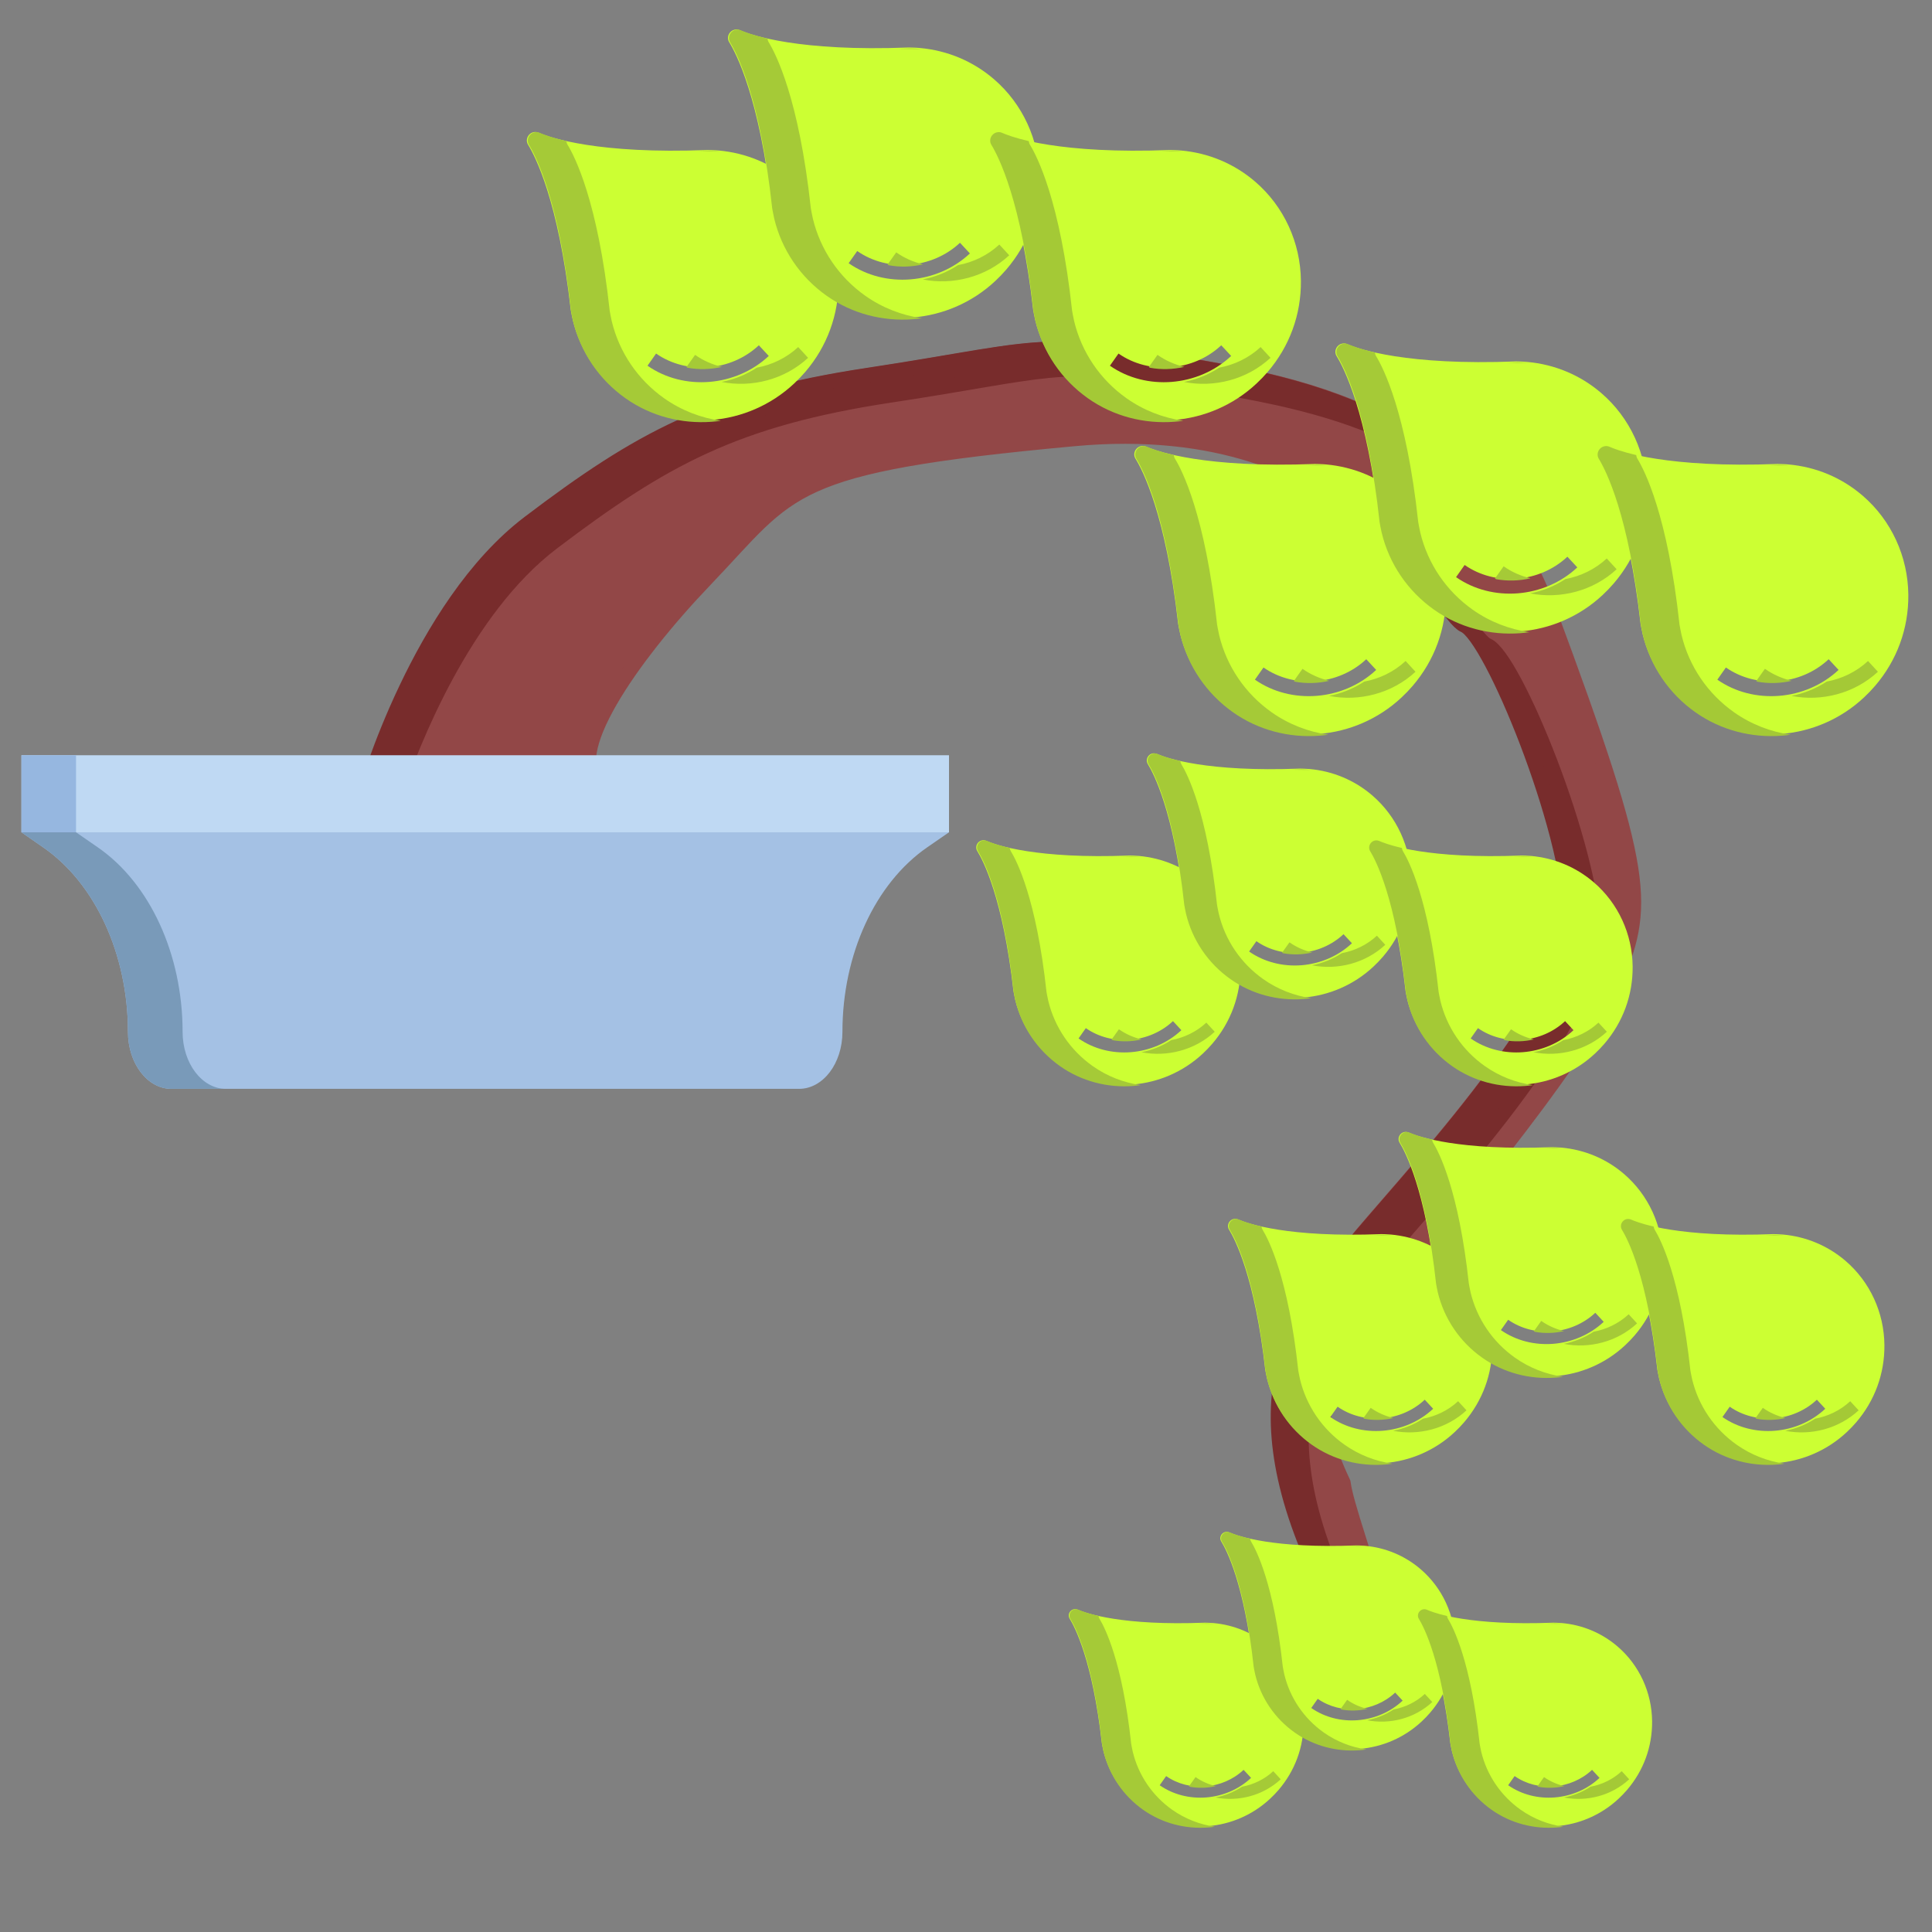 <?xml version="1.0" encoding="UTF-8" standalone="no"?>
<!-- Created with Inkscape (http://www.inkscape.org/) -->

<svg
   width="500"
   height="500"
   viewBox="0 0 132.292 132.292"
   version="1.1"
   id="svg2515"
   inkscape:version="1.1.2 (b8e25be833, 2022-02-05)"
   sodipodi:docname="bonsai04s06normal.svg"
   inkscape:export-filename="C:\Users\Lenovo\Desktop\Coding\Media files\Bonsais\bonsai04.png"
   inkscape:export-xdpi="96"
   inkscape:export-ydpi="96"
   xmlns:inkscape="http://www.inkscape.org/namespaces/inkscape"
   xmlns:sodipodi="http://sodipodi.sourceforge.net/DTD/sodipodi-0.dtd"
   xmlns="http://www.w3.org/2000/svg"
   xmlns:svg="http://www.w3.org/2000/svg">
  <rect x="0" y="0" width="132.292" height="132.292" fill="#808080" stroke="none"/>
  <sodipodi:namedview
     id="namedview2517"
     pagecolor="#ffffff"
     bordercolor="#666666"
     borderopacity="1.0"
     inkscape:pageshadow="2"
     inkscape:pageopacity="0.0"
     inkscape:pagecheckerboard="0"
     inkscape:document-units="mm"
     showgrid="false"
     units="px"
     inkscape:zoom="1.4142136"
     inkscape:cx="265.51859"
     inkscape:cy="235.82011"
     inkscape:window-width="1920"
     inkscape:window-height="1001"
     inkscape:window-x="-9"
     inkscape:window-y="-9"
     inkscape:window-maximized="1"
     inkscape:current-layer="g17992" />
  <defs
     id="defs2512">
    <marker
       style="overflow:visible"
       id="Arrow1Sstart"
       refX="0.0"
       refY="0.0"
       orient="auto"
       inkscape:stockid="Arrow1Sstart"
       inkscape:isstock="true">
      <path
         transform="scale(0.2) translate(6,0)"
         style="fill-rule:evenodd;fill:context-stroke;stroke:context-stroke;stroke-width:1.0pt"
         d="M 0.0,0.0 L 5.0,-5.0 L -12.5,0.0 L 5.0,5.0 L 0.0,0.0 z "
         id="path24092" />
    </marker>
    <marker
       style="overflow:visible"
       id="Arrow1Mstart"
       refX="0.0"
       refY="0.0"
       orient="auto"
       inkscape:stockid="Arrow1Mstart"
       inkscape:isstock="true">
      <path
         transform="scale(0.4) translate(10,0)"
         style="fill-rule:evenodd;fill:context-stroke;stroke:context-stroke;stroke-width:1.0pt"
         d="M 0.0,0.0 L 5.0,-5.0 L -12.5,0.0 L 5.0,5.0 L 0.0,0.0 z "
         id="path24086" />
    </marker>
    <marker
       style="overflow:visible"
       id="Arrow1Lstart"
       refX="0.0"
       refY="0.0"
       orient="auto"
       inkscape:stockid="Arrow1Lstart"
       inkscape:isstock="true">
      <path
         transform="scale(0.8) translate(12.5,0)"
         style="fill-rule:evenodd;fill:context-stroke;stroke:context-stroke;stroke-width:1.0pt"
         d="M 0.0,0.0 L 5.0,-5.0 L -12.5,0.0 L 5.0,5.0 L 0.0,0.0 z "
         id="path24080" />
    </marker>
    <marker
       style="overflow:visible;"
       id="Arrow1Lend"
       refX="0.0"
       refY="0.0"
       orient="auto"
       inkscape:stockid="Arrow1Lend"
       inkscape:isstock="true">
      <path
         transform="scale(0.8) rotate(180) translate(12.5,0)"
         style="fill-rule:evenodd;fill:context-stroke;stroke:context-stroke;stroke-width:1.0pt;"
         d="M 0.0,0.0 L 5.0,-5.0 L -12.5,0.0 L 5.0,5.0 L 0.0,0.0 z "
         id="path24083" />
    </marker>
  </defs>
  <g
     inkscape:label="Full Cascade Style"
     inkscape:groupmode="layer"
     id="g17992"
     style="display:inline">
    <g
       id="g17906"
       transform="translate(124.689,23.388)">
      <path
         style="fill:#924747;fill-opacity:1;stroke:#924747;stroke-width:1;stroke-linecap:round;stroke-linejoin:round;stroke-miterlimit:4;stroke-dasharray:none;stroke-opacity:1"
         d="m -99.5,30.839 c 0,0 3.639,-12.736 11.176,-18.454 7.538,-5.718 12.497,-8.478 23.143,-10.087 10.646,-1.609 11.595,-2.514 19.483,-1.089 7.888,1.425 21.667,2.638 27.063,17.164 6.816,18.35 6.726,20.263 4.387,25.722 -2.339,5.458 -12.83,17.761 -15.335,20.793 -4.938,5.978 -5.458,8.317 -3.119,13.256 0.331,2.903 6.162,16.325 -1.302,6.779 -6.495,-13.277 -1.297,-18.995 1.822,-22.894 3.119,-3.899 15.179,-16.423 15.075,-22.613 -0.104,-6.19 -5.458,-19.234 -7.278,-20.013 -1.819,-0.78 -7.018,-14.555 -26.771,-12.736 -19.753,1.819 -19.234,3.379 -25.212,9.617 -5.153,5.377 -9.877,12.216 -7.278,14.035 2.599,1.819 -15.855,0.52 -15.855,0.52 z"
         id="path17902"
         sodipodi:nodetypes="cssssssccssssssc" />
      <path
         id="path17904"
         style="display:inline;fill:#782c2c;fill-opacity:1;stroke:#782c2c;stroke-width:3.78;stroke-linecap:round;stroke-linejoin:round;stroke-miterlimit:4;stroke-dasharray:none;stroke-opacity:1"
         d="m -198.508,1.9 c -11.866,0.222 -22.698,2.985 -47.846,6.785 -40.237,6.081 -58.981,16.513 -87.469,38.125 -28.488,21.612 -42.24,69.746 -42.24,69.746 0,0 4.051,0.251 7.529,0.463 4.265,-12.64 17.664,-47.52 40.734,-65.021 28.488,-21.612 47.234,-32.044 87.471,-38.125 40.237,-6.081 43.823,-9.501 73.637,-4.115 20.118,3.635 50.364,6.927 74.182,25.539 C -117.043,12.063 -150.858,8.517 -172.717,4.568 -183.897,2.549 -191.388,1.767 -198.508,1.9 Z m 85.471,47.498 c 12.09,11.36 17.784,22.611 20.875,23.936 6.876,2.947 27.112,52.246 27.506,75.641 0.394,23.395 -45.188,70.73 -56.977,85.465 -11.788,14.735 -31.437,36.348 -6.889,86.527 6.327,8.092 10.122,11.807 12.195,12.594 -1.725,-1.897 -3.752,-4.311 -6.172,-7.406 -24.548,-50.18 -4.9,-71.792 6.889,-86.527 11.788,-14.735 57.37,-62.07 56.977,-85.465 C -59.027,130.767 -79.262,81.469 -86.139,78.521 -89.703,76.994 -96.725,62.271 -113.037,49.398 Z"
         transform="scale(0.265)" />
    </g>
    <g
       id="g1728-4"
       transform="matrix(0.267,0,0,-0.351,-694.51,529.882)"
       style="display:inline">
      <path
         d="m 2606.66,1362.3 h 237.88 v -15.03 h -237.88 v 15.03"
         style="fill:#bfd9f3;fill-opacity:1;fill-rule:nonzero;stroke:none;stroke-width:0.1"
         id="path420-9" />
      <path
         d="m 2844.54,1347.27 -5.56,-2.92 c -13.38,-7.02 -21.77,-20.9 -21.77,-36.02 0,-3.07 -1.24,-5.84 -3.25,-7.86 -2.01,-2 -4.79,-3.25 -7.85,-3.25 h -161.02 c -6.14,0 -11.11,4.98 -11.11,11.11 0,15.12 -8.39,29 -21.78,36.02 l -5.54,2.92 h 237.88 v 0"
         style="fill:#a4c1e4;fill-opacity:1;fill-rule:nonzero;stroke:none;stroke-width:0.1"
         id="path422-4-1" />
      <path
         d="m 2606.66,1362.3 h 14 v -15.03 h -14 v 15.03"
         style="fill:#96b7e0;fill-opacity:1;fill-rule:nonzero;stroke:none;stroke-width:0.1"
         id="path430-7-2" />
      <path
         d="m 2647.99,1308.33 c 0,15.12 -8.39,29 -21.78,36.02 l -5.55,2.92 h -14 l 5.54,-2.92 c 13.39,-7.02 21.78,-20.9 21.78,-36.02 0,-6.13 4.97,-11.11 11.11,-11.11 h 14 c -6.13,0 -11.1,4.98 -11.1,11.11"
         style="fill:#799ab9;fill-opacity:1;fill-rule:nonzero;stroke:none;stroke-width:0.1"
         id="path432-8-4" />
    </g>
    <g
       id="g35612-9"
       transform="matrix(0.625,0,0,0.625,-30.379,9.047)"
       style="display:inline">
      <g
         id="g35511-9"
         transform="translate(-15.154,-22.276)">
        <g
           id="g6-44-95"
           style="fill:#6acb97;fill-opacity:1"
           transform="matrix(0.055,-0.064,0.064,0.055,108.714,37.708)"
           inkscape:transform-center-x="105.27436"
           inkscape:transform-center-y="54.775061">
          <g
             id="g4-02"
             style="fill:#6acb97;fill-opacity:1">
            <path
               d="m 381.543,200.011 c -2.61,-3.781 -8.411,-10.776 -8.798,-11.248 C 275.79,84.504 251.72,23.631 246.694,7.467 245.243,3.025 241.087,0 236.254,0 c -4.737,0 -8.99,3.025 -10.343,7.467 -5.123,16.163 -29.193,77.036 -126.535,181.768 0,0 -5.703,6.995 -8.41,10.776 -24.166,33.745 -35.186,75.24 -31.03,116.736 4.06,40.456 22.523,76.847 50.267,104.354 27.742,27.412 64.668,45.938 105.945,50.381 6.864,0.756 13.63,1.134 20.397,1.134 43.692,0 84.968,-15.407 117.931,-44.237 37.506,-32.8 59.063,-79.872 59.063,-129.119 0,-35.73 -11.118,-70.042 -31.996,-99.249 z M 221.596,423.172 C 163.38,416.876 115.141,369.094 109.402,312.029 l 19.238,-1.855 c 4.871,48.374 45.746,88.874 95.089,94.205 z"
               id="path2-430-0"
               style="fill:#ccff33;fill-opacity:1" />
          </g>
        </g>
        <path
           id="path2-430-5-78"
           style="fill:#a5ca37;fill-opacity:1;stroke-width:0.085"
           d="m 122.446,22.279 c -0.237,0.018 -0.465,0.129 -0.633,0.322 -0.263,0.303 -0.305,0.743 -0.096,1.075 0.749,1.224 3.307,6.138 4.607,18.169 0,0 0.131,0.753 0.223,1.135 0.818,3.416 2.86,6.422 5.744,8.457 2.812,1.984 6.163,2.821 9.46,2.572 0.33,-0.025 0.659,-0.062 0.987,-0.11 -2.194,-0.317 -4.325,-1.131 -6.213,-2.462 -2.884,-2.035 -4.926,-5.041 -5.744,-8.457 -0.092,-0.383 -0.223,-1.135 -0.223,-1.135 -1.3,-12.031 -3.857,-16.946 -4.607,-18.169 -0.079,-0.126 -0.122,-0.268 -0.131,-0.411 -1.547,-0.36 -2.49,-0.716 -2.95,-0.918 -0.137,-0.058 -0.282,-0.08 -0.424,-0.069 z m 19.006,2.061 c -0.433,0.015 -0.854,0.026 -1.27,0.036 0.782,0.019 1.603,0.028 2.466,0.024 -0.389,-0.042 -1.145,-0.059 -1.196,-0.06 z m 9.758,21.484 c -1.28,1.19 -2.869,1.946 -4.529,2.256 -1.182,0.775 -2.501,1.3 -3.865,1.567 3.299,0.654 6.913,-0.261 9.478,-2.644 z m -11.296,0.857 -0.948,1.333 c 0.038,0.027 0.077,0.051 0.115,0.077 1.243,0.227 2.535,0.192 3.775,-0.096 -1.045,-0.248 -2.047,-0.683 -2.942,-1.314 z" />
      </g>
      <g
         id="g35511-4-21"
         transform="translate(6.882,-33.508)"
         style="display:inline">
        <g
           id="g6-44-3-50"
           style="fill:#6acb97;fill-opacity:1"
           transform="matrix(0.055,-0.064,0.064,0.055,108.714,37.708)"
           inkscape:transform-center-x="105.27436"
           inkscape:transform-center-y="54.775061">
          <g
             id="g4-0-69"
             style="fill:#6acb97;fill-opacity:1">
            <path
               d="m 381.543,200.011 c -2.61,-3.781 -8.411,-10.776 -8.798,-11.248 C 275.79,84.504 251.72,23.631 246.694,7.467 245.243,3.025 241.087,0 236.254,0 c -4.737,0 -8.99,3.025 -10.343,7.467 -5.123,16.163 -29.193,77.036 -126.535,181.768 0,0 -5.703,6.995 -8.41,10.776 -24.166,33.745 -35.186,75.24 -31.03,116.736 4.06,40.456 22.523,76.847 50.267,104.354 27.742,27.412 64.668,45.938 105.945,50.381 6.864,0.756 13.63,1.134 20.397,1.134 43.692,0 84.968,-15.407 117.931,-44.237 37.506,-32.8 59.063,-79.872 59.063,-129.119 0,-35.73 -11.118,-70.042 -31.996,-99.249 z M 221.596,423.172 C 163.38,416.876 115.141,369.094 109.402,312.029 l 19.238,-1.855 c 4.871,48.374 45.746,88.874 95.089,94.205 z"
               id="path2-430-4-35"
               style="fill:#ccff33;fill-opacity:1" />
          </g>
        </g>
        <path
           id="path2-430-5-1-25"
           style="fill:#a5ca37;fill-opacity:1;stroke-width:0.085"
           d="m 122.446,22.279 c -0.237,0.018 -0.465,0.129 -0.633,0.322 -0.263,0.303 -0.305,0.743 -0.096,1.075 0.749,1.224 3.307,6.138 4.607,18.169 0,0 0.131,0.753 0.223,1.135 0.818,3.416 2.86,6.422 5.744,8.457 2.812,1.984 6.163,2.821 9.46,2.572 0.33,-0.025 0.659,-0.062 0.987,-0.11 -2.194,-0.317 -4.325,-1.131 -6.213,-2.462 -2.884,-2.035 -4.926,-5.041 -5.744,-8.457 -0.092,-0.383 -0.223,-1.135 -0.223,-1.135 -1.3,-12.031 -3.857,-16.946 -4.607,-18.169 -0.079,-0.126 -0.122,-0.268 -0.131,-0.411 -1.547,-0.36 -2.49,-0.716 -2.95,-0.918 -0.137,-0.058 -0.282,-0.08 -0.424,-0.069 z m 19.006,2.061 c -0.433,0.015 -0.854,0.026 -1.27,0.036 0.782,0.019 1.603,0.028 2.466,0.024 -0.389,-0.042 -1.145,-0.059 -1.196,-0.06 z m 9.758,21.484 c -1.28,1.19 -2.869,1.946 -4.529,2.256 -1.182,0.775 -2.501,1.3 -3.865,1.567 3.299,0.654 6.913,-0.261 9.478,-2.644 z m -11.296,0.857 -0.948,1.333 c 0.038,0.027 0.077,0.051 0.115,0.077 1.243,0.227 2.535,0.192 3.775,-0.096 -1.045,-0.248 -2.047,-0.683 -2.942,-1.314 z" />
      </g>
      <g
         id="g35511-4-2-5"
         transform="translate(35.507,-22.276)"
         style="display:inline">
        <g
           id="g6-44-3-6-3"
           style="fill:#6acb97;fill-opacity:1"
           transform="matrix(0.055,-0.064,0.064,0.055,108.714,37.708)"
           inkscape:transform-center-x="105.27436"
           inkscape:transform-center-y="54.775061">
          <g
             id="g4-0-0-1"
             style="fill:#6acb97;fill-opacity:1">
            <path
               d="m 381.543,200.011 c -2.61,-3.781 -8.411,-10.776 -8.798,-11.248 C 275.79,84.504 251.72,23.631 246.694,7.467 245.243,3.025 241.087,0 236.254,0 c -4.737,0 -8.99,3.025 -10.343,7.467 -5.123,16.163 -29.193,77.036 -126.535,181.768 0,0 -5.703,6.995 -8.41,10.776 -24.166,33.745 -35.186,75.24 -31.03,116.736 4.06,40.456 22.523,76.847 50.267,104.354 27.742,27.412 64.668,45.938 105.945,50.381 6.864,0.756 13.63,1.134 20.397,1.134 43.692,0 84.968,-15.407 117.931,-44.237 37.506,-32.8 59.063,-79.872 59.063,-129.119 0,-35.73 -11.118,-70.042 -31.996,-99.249 z M 221.596,423.172 C 163.38,416.876 115.141,369.094 109.402,312.029 l 19.238,-1.855 c 4.871,48.374 45.746,88.874 95.089,94.205 z"
               id="path2-430-4-3-91"
               style="fill:#ccff33;fill-opacity:1" />
          </g>
        </g>
        <path
           id="path2-430-5-1-5-06"
           style="fill:#a4c936;fill-opacity:1;stroke-width:0.085"
           d="m 122.446,22.279 c -0.237,0.018 -0.465,0.129 -0.633,0.322 -0.263,0.303 -0.305,0.743 -0.096,1.075 0.749,1.224 3.307,6.138 4.607,18.169 0,0 0.131,0.753 0.223,1.135 0.818,3.416 2.86,6.422 5.744,8.457 2.812,1.984 6.163,2.821 9.46,2.572 0.33,-0.025 0.659,-0.062 0.987,-0.11 -2.194,-0.317 -4.325,-1.131 -6.213,-2.462 -2.884,-2.035 -4.926,-5.041 -5.744,-8.457 -0.092,-0.383 -0.223,-1.135 -0.223,-1.135 -1.3,-12.031 -3.857,-16.946 -4.607,-18.169 -0.079,-0.126 -0.122,-0.268 -0.131,-0.411 -1.547,-0.36 -2.49,-0.716 -2.95,-0.918 -0.137,-0.058 -0.282,-0.08 -0.424,-0.069 z m 19.006,2.061 c -0.433,0.015 -0.854,0.026 -1.27,0.036 0.782,0.019 1.603,0.028 2.466,0.024 -0.389,-0.042 -1.145,-0.059 -1.196,-0.06 z m 9.758,21.484 c -1.28,1.19 -2.869,1.946 -4.529,2.256 -1.182,0.775 -2.501,1.3 -3.865,1.567 3.299,0.654 6.913,-0.261 9.478,-2.644 z m -11.296,0.857 -0.948,1.333 c 0.038,0.027 0.077,0.051 0.115,0.077 1.243,0.227 2.535,0.192 3.775,-0.096 -1.045,-0.248 -2.047,-0.683 -2.942,-1.314 z" />
      </g>
    </g>
    <g
       id="g35612-9-5"
       transform="matrix(0.625,0,0,0.625,11.213,30.544)"
       style="display:inline">
      <g
         id="g35511-9-3"
         transform="translate(-15.154,-22.276)">
        <g
           id="g6-44-95-8"
           style="fill:#6acb97;fill-opacity:1"
           transform="matrix(0.055,-0.064,0.064,0.055,108.714,37.708)"
           inkscape:transform-center-x="105.27436"
           inkscape:transform-center-y="54.775061">
          <g
             id="g4-02-7"
             style="fill:#6acb97;fill-opacity:1">
            <path
               d="m 381.543,200.011 c -2.61,-3.781 -8.411,-10.776 -8.798,-11.248 C 275.79,84.504 251.72,23.631 246.694,7.467 245.243,3.025 241.087,0 236.254,0 c -4.737,0 -8.99,3.025 -10.343,7.467 -5.123,16.163 -29.193,77.036 -126.535,181.768 0,0 -5.703,6.995 -8.41,10.776 -24.166,33.745 -35.186,75.24 -31.03,116.736 4.06,40.456 22.523,76.847 50.267,104.354 27.742,27.412 64.668,45.938 105.945,50.381 6.864,0.756 13.63,1.134 20.397,1.134 43.692,0 84.968,-15.407 117.931,-44.237 37.506,-32.8 59.063,-79.872 59.063,-129.119 0,-35.73 -11.118,-70.042 -31.996,-99.249 z M 221.596,423.172 C 163.38,416.876 115.141,369.094 109.402,312.029 l 19.238,-1.855 c 4.871,48.374 45.746,88.874 95.089,94.205 z"
               id="path2-430-0-5"
               style="fill:#ccff33;fill-opacity:1" />
          </g>
        </g>
        <path
           id="path2-430-5-78-7"
           style="fill:#a5ca37;fill-opacity:1;stroke-width:0.085"
           d="m 122.446,22.279 c -0.237,0.018 -0.465,0.129 -0.633,0.322 -0.263,0.303 -0.305,0.743 -0.096,1.075 0.749,1.224 3.307,6.138 4.607,18.169 0,0 0.131,0.753 0.223,1.135 0.818,3.416 2.86,6.422 5.744,8.457 2.812,1.984 6.163,2.821 9.46,2.572 0.33,-0.025 0.659,-0.062 0.987,-0.11 -2.194,-0.317 -4.325,-1.131 -6.213,-2.462 -2.884,-2.035 -4.926,-5.041 -5.744,-8.457 -0.092,-0.383 -0.223,-1.135 -0.223,-1.135 -1.3,-12.031 -3.857,-16.946 -4.607,-18.169 -0.079,-0.126 -0.122,-0.268 -0.131,-0.411 -1.547,-0.36 -2.49,-0.716 -2.95,-0.918 -0.137,-0.058 -0.282,-0.08 -0.424,-0.069 z m 19.006,2.061 c -0.433,0.015 -0.854,0.026 -1.27,0.036 0.782,0.019 1.603,0.028 2.466,0.024 -0.389,-0.042 -1.145,-0.059 -1.196,-0.06 z m 9.758,21.484 c -1.28,1.19 -2.869,1.946 -4.529,2.256 -1.182,0.775 -2.501,1.3 -3.865,1.567 3.299,0.654 6.913,-0.261 9.478,-2.644 z m -11.296,0.857 -0.948,1.333 c 0.038,0.027 0.077,0.051 0.115,0.077 1.243,0.227 2.535,0.192 3.775,-0.096 -1.045,-0.248 -2.047,-0.683 -2.942,-1.314 z" />
      </g>
      <g
         id="g35511-4-21-6"
         transform="translate(6.882,-33.508)"
         style="display:inline">
        <g
           id="g6-44-3-50-2"
           style="fill:#6acb97;fill-opacity:1"
           transform="matrix(0.055,-0.064,0.064,0.055,108.714,37.708)"
           inkscape:transform-center-x="105.27436"
           inkscape:transform-center-y="54.775061">
          <g
             id="g4-0-69-1"
             style="fill:#6acb97;fill-opacity:1">
            <path
               d="m 381.543,200.011 c -2.61,-3.781 -8.411,-10.776 -8.798,-11.248 C 275.79,84.504 251.72,23.631 246.694,7.467 245.243,3.025 241.087,0 236.254,0 c -4.737,0 -8.99,3.025 -10.343,7.467 -5.123,16.163 -29.193,77.036 -126.535,181.768 0,0 -5.703,6.995 -8.41,10.776 -24.166,33.745 -35.186,75.24 -31.03,116.736 4.06,40.456 22.523,76.847 50.267,104.354 27.742,27.412 64.668,45.938 105.945,50.381 6.864,0.756 13.63,1.134 20.397,1.134 43.692,0 84.968,-15.407 117.931,-44.237 37.506,-32.8 59.063,-79.872 59.063,-129.119 0,-35.73 -11.118,-70.042 -31.996,-99.249 z M 221.596,423.172 C 163.38,416.876 115.141,369.094 109.402,312.029 l 19.238,-1.855 c 4.871,48.374 45.746,88.874 95.089,94.205 z"
               id="path2-430-4-35-2"
               style="fill:#ccff33;fill-opacity:1" />
          </g>
        </g>
        <path
           id="path2-430-5-1-25-7"
           style="fill:#a5ca37;fill-opacity:1;stroke-width:0.085"
           d="m 122.446,22.279 c -0.237,0.018 -0.465,0.129 -0.633,0.322 -0.263,0.303 -0.305,0.743 -0.096,1.075 0.749,1.224 3.307,6.138 4.607,18.169 0,0 0.131,0.753 0.223,1.135 0.818,3.416 2.86,6.422 5.744,8.457 2.812,1.984 6.163,2.821 9.46,2.572 0.33,-0.025 0.659,-0.062 0.987,-0.11 -2.194,-0.317 -4.325,-1.131 -6.213,-2.462 -2.884,-2.035 -4.926,-5.041 -5.744,-8.457 -0.092,-0.383 -0.223,-1.135 -0.223,-1.135 -1.3,-12.031 -3.857,-16.946 -4.607,-18.169 -0.079,-0.126 -0.122,-0.268 -0.131,-0.411 -1.547,-0.36 -2.49,-0.716 -2.95,-0.918 -0.137,-0.058 -0.282,-0.08 -0.424,-0.069 z m 19.006,2.061 c -0.433,0.015 -0.854,0.026 -1.27,0.036 0.782,0.019 1.603,0.028 2.466,0.024 -0.389,-0.042 -1.145,-0.059 -1.196,-0.06 z m 9.758,21.484 c -1.28,1.19 -2.869,1.946 -4.529,2.256 -1.182,0.775 -2.501,1.3 -3.865,1.567 3.299,0.654 6.913,-0.261 9.478,-2.644 z m -11.296,0.857 -0.948,1.333 c 0.038,0.027 0.077,0.051 0.115,0.077 1.243,0.227 2.535,0.192 3.775,-0.096 -1.045,-0.248 -2.047,-0.683 -2.942,-1.314 z" />
      </g>
      <g
         id="g35511-4-2-5-2"
         transform="translate(35.507,-22.276)"
         style="display:inline">
        <g
           id="g6-44-3-6-3-4"
           style="fill:#6acb97;fill-opacity:1"
           transform="matrix(0.055,-0.064,0.064,0.055,108.714,37.708)"
           inkscape:transform-center-x="105.27436"
           inkscape:transform-center-y="54.775061">
          <g
             id="g4-0-0-1-5"
             style="fill:#6acb97;fill-opacity:1">
            <path
               d="m 381.543,200.011 c -2.61,-3.781 -8.411,-10.776 -8.798,-11.248 C 275.79,84.504 251.72,23.631 246.694,7.467 245.243,3.025 241.087,0 236.254,0 c -4.737,0 -8.99,3.025 -10.343,7.467 -5.123,16.163 -29.193,77.036 -126.535,181.768 0,0 -5.703,6.995 -8.41,10.776 -24.166,33.745 -35.186,75.24 -31.03,116.736 4.06,40.456 22.523,76.847 50.267,104.354 27.742,27.412 64.668,45.938 105.945,50.381 6.864,0.756 13.63,1.134 20.397,1.134 43.692,0 84.968,-15.407 117.931,-44.237 37.506,-32.8 59.063,-79.872 59.063,-129.119 0,-35.73 -11.118,-70.042 -31.996,-99.249 z M 221.596,423.172 C 163.38,416.876 115.141,369.094 109.402,312.029 l 19.238,-1.855 c 4.871,48.374 45.746,88.874 95.089,94.205 z"
               id="path2-430-4-3-91-7"
               style="fill:#ccff33;fill-opacity:1" />
          </g>
        </g>
        <path
           id="path2-430-5-1-5-06-1"
           style="fill:#a4c936;fill-opacity:1;stroke-width:0.085"
           d="m 122.446,22.279 c -0.237,0.018 -0.465,0.129 -0.633,0.322 -0.263,0.303 -0.305,0.743 -0.096,1.075 0.749,1.224 3.307,6.138 4.607,18.169 0,0 0.131,0.753 0.223,1.135 0.818,3.416 2.86,6.422 5.744,8.457 2.812,1.984 6.163,2.821 9.46,2.572 0.33,-0.025 0.659,-0.062 0.987,-0.11 -2.194,-0.317 -4.325,-1.131 -6.213,-2.462 -2.884,-2.035 -4.926,-5.041 -5.744,-8.457 -0.092,-0.383 -0.223,-1.135 -0.223,-1.135 -1.3,-12.031 -3.857,-16.946 -4.607,-18.169 -0.079,-0.126 -0.122,-0.268 -0.131,-0.411 -1.547,-0.36 -2.49,-0.716 -2.95,-0.918 -0.137,-0.058 -0.282,-0.08 -0.424,-0.069 z m 19.006,2.061 c -0.433,0.015 -0.854,0.026 -1.27,0.036 0.782,0.019 1.603,0.028 2.466,0.024 -0.389,-0.042 -1.145,-0.059 -1.196,-0.06 z m 9.758,21.484 c -1.28,1.19 -2.869,1.946 -4.529,2.256 -1.182,0.775 -2.501,1.3 -3.865,1.567 3.299,0.654 6.913,-0.261 9.478,-2.644 z m -11.296,0.857 -0.948,1.333 c 0.038,0.027 0.077,0.051 0.115,0.077 1.243,0.227 2.535,0.192 3.775,-0.096 -1.045,-0.248 -2.047,-0.683 -2.942,-1.314 z" />
      </g>
    </g>
    <g
       id="g35612-9-5-7"
       transform="matrix(0.53,0,0,0.53,10.493,57.543)"
       style="display:inline">
      <g
         id="g35511-9-3-6"
         transform="translate(-15.154,-22.276)">
        <g
           id="g6-44-95-8-4"
           style="fill:#6acb97;fill-opacity:1"
           transform="matrix(0.055,-0.064,0.064,0.055,108.714,37.708)"
           inkscape:transform-center-x="105.27436"
           inkscape:transform-center-y="54.775061">
          <g
             id="g4-02-7-9"
             style="fill:#6acb97;fill-opacity:1">
            <path
               d="m 381.543,200.011 c -2.61,-3.781 -8.411,-10.776 -8.798,-11.248 C 275.79,84.504 251.72,23.631 246.694,7.467 245.243,3.025 241.087,0 236.254,0 c -4.737,0 -8.99,3.025 -10.343,7.467 -5.123,16.163 -29.193,77.036 -126.535,181.768 0,0 -5.703,6.995 -8.41,10.776 -24.166,33.745 -35.186,75.24 -31.03,116.736 4.06,40.456 22.523,76.847 50.267,104.354 27.742,27.412 64.668,45.938 105.945,50.381 6.864,0.756 13.63,1.134 20.397,1.134 43.692,0 84.968,-15.407 117.931,-44.237 37.506,-32.8 59.063,-79.872 59.063,-129.119 0,-35.73 -11.118,-70.042 -31.996,-99.249 z M 221.596,423.172 C 163.38,416.876 115.141,369.094 109.402,312.029 l 19.238,-1.855 c 4.871,48.374 45.746,88.874 95.089,94.205 z"
               id="path2-430-0-5-7"
               style="fill:#ccff33;fill-opacity:1" />
          </g>
        </g>
        <path
           id="path2-430-5-78-7-2"
           style="fill:#a5ca37;fill-opacity:1;stroke-width:0.085"
           d="m 122.446,22.279 c -0.237,0.018 -0.465,0.129 -0.633,0.322 -0.263,0.303 -0.305,0.743 -0.096,1.075 0.749,1.224 3.307,6.138 4.607,18.169 0,0 0.131,0.753 0.223,1.135 0.818,3.416 2.86,6.422 5.744,8.457 2.812,1.984 6.163,2.821 9.46,2.572 0.33,-0.025 0.659,-0.062 0.987,-0.11 -2.194,-0.317 -4.325,-1.131 -6.213,-2.462 -2.884,-2.035 -4.926,-5.041 -5.744,-8.457 -0.092,-0.383 -0.223,-1.135 -0.223,-1.135 -1.3,-12.031 -3.857,-16.946 -4.607,-18.169 -0.079,-0.126 -0.122,-0.268 -0.131,-0.411 -1.547,-0.36 -2.49,-0.716 -2.95,-0.918 -0.137,-0.058 -0.282,-0.08 -0.424,-0.069 z m 19.006,2.061 c -0.433,0.015 -0.854,0.026 -1.27,0.036 0.782,0.019 1.603,0.028 2.466,0.024 -0.389,-0.042 -1.145,-0.059 -1.196,-0.06 z m 9.758,21.484 c -1.28,1.19 -2.869,1.946 -4.529,2.256 -1.182,0.775 -2.501,1.3 -3.865,1.567 3.299,0.654 6.913,-0.261 9.478,-2.644 z m -11.296,0.857 -0.948,1.333 c 0.038,0.027 0.077,0.051 0.115,0.077 1.243,0.227 2.535,0.192 3.775,-0.096 -1.045,-0.248 -2.047,-0.683 -2.942,-1.314 z" />
      </g>
      <g
         id="g35511-4-21-6-3"
         transform="translate(6.882,-33.508)"
         style="display:inline">
        <g
           id="g6-44-3-50-2-2"
           style="fill:#6acb97;fill-opacity:1"
           transform="matrix(0.055,-0.064,0.064,0.055,108.714,37.708)"
           inkscape:transform-center-x="105.27436"
           inkscape:transform-center-y="54.775061">
          <g
             id="g4-0-69-1-7"
             style="fill:#6acb97;fill-opacity:1">
            <path
               d="m 381.543,200.011 c -2.61,-3.781 -8.411,-10.776 -8.798,-11.248 C 275.79,84.504 251.72,23.631 246.694,7.467 245.243,3.025 241.087,0 236.254,0 c -4.737,0 -8.99,3.025 -10.343,7.467 -5.123,16.163 -29.193,77.036 -126.535,181.768 0,0 -5.703,6.995 -8.41,10.776 -24.166,33.745 -35.186,75.24 -31.03,116.736 4.06,40.456 22.523,76.847 50.267,104.354 27.742,27.412 64.668,45.938 105.945,50.381 6.864,0.756 13.63,1.134 20.397,1.134 43.692,0 84.968,-15.407 117.931,-44.237 37.506,-32.8 59.063,-79.872 59.063,-129.119 0,-35.73 -11.118,-70.042 -31.996,-99.249 z M 221.596,423.172 C 163.38,416.876 115.141,369.094 109.402,312.029 l 19.238,-1.855 c 4.871,48.374 45.746,88.874 95.089,94.205 z"
               id="path2-430-4-35-2-2"
               style="fill:#ccff33;fill-opacity:1" />
          </g>
        </g>
        <path
           id="path2-430-5-1-25-7-2"
           style="fill:#a5ca37;fill-opacity:1;stroke-width:0.085"
           d="m 122.446,22.279 c -0.237,0.018 -0.465,0.129 -0.633,0.322 -0.263,0.303 -0.305,0.743 -0.096,1.075 0.749,1.224 3.307,6.138 4.607,18.169 0,0 0.131,0.753 0.223,1.135 0.818,3.416 2.86,6.422 5.744,8.457 2.812,1.984 6.163,2.821 9.46,2.572 0.33,-0.025 0.659,-0.062 0.987,-0.11 -2.194,-0.317 -4.325,-1.131 -6.213,-2.462 -2.884,-2.035 -4.926,-5.041 -5.744,-8.457 -0.092,-0.383 -0.223,-1.135 -0.223,-1.135 -1.3,-12.031 -3.857,-16.946 -4.607,-18.169 -0.079,-0.126 -0.122,-0.268 -0.131,-0.411 -1.547,-0.36 -2.49,-0.716 -2.95,-0.918 -0.137,-0.058 -0.282,-0.08 -0.424,-0.069 z m 19.006,2.061 c -0.433,0.015 -0.854,0.026 -1.27,0.036 0.782,0.019 1.603,0.028 2.466,0.024 -0.389,-0.042 -1.145,-0.059 -1.196,-0.06 z m 9.758,21.484 c -1.28,1.19 -2.869,1.946 -4.529,2.256 -1.182,0.775 -2.501,1.3 -3.865,1.567 3.299,0.654 6.913,-0.261 9.478,-2.644 z m -11.296,0.857 -0.948,1.333 c 0.038,0.027 0.077,0.051 0.115,0.077 1.243,0.227 2.535,0.192 3.775,-0.096 -1.045,-0.248 -2.047,-0.683 -2.942,-1.314 z" />
      </g>
      <g
         id="g35511-4-2-5-2-4"
         transform="translate(35.507,-22.276)"
         style="display:inline">
        <g
           id="g6-44-3-6-3-4-9"
           style="fill:#6acb97;fill-opacity:1"
           transform="matrix(0.055,-0.064,0.064,0.055,108.714,37.708)"
           inkscape:transform-center-x="105.27436"
           inkscape:transform-center-y="54.775061">
          <g
             id="g4-0-0-1-5-5"
             style="fill:#6acb97;fill-opacity:1">
            <path
               d="m 381.543,200.011 c -2.61,-3.781 -8.411,-10.776 -8.798,-11.248 C 275.79,84.504 251.72,23.631 246.694,7.467 245.243,3.025 241.087,0 236.254,0 c -4.737,0 -8.99,3.025 -10.343,7.467 -5.123,16.163 -29.193,77.036 -126.535,181.768 0,0 -5.703,6.995 -8.41,10.776 -24.166,33.745 -35.186,75.24 -31.03,116.736 4.06,40.456 22.523,76.847 50.267,104.354 27.742,27.412 64.668,45.938 105.945,50.381 6.864,0.756 13.63,1.134 20.397,1.134 43.692,0 84.968,-15.407 117.931,-44.237 37.506,-32.8 59.063,-79.872 59.063,-129.119 0,-35.73 -11.118,-70.042 -31.996,-99.249 z M 221.596,423.172 C 163.38,416.876 115.141,369.094 109.402,312.029 l 19.238,-1.855 c 4.871,48.374 45.746,88.874 95.089,94.205 z"
               id="path2-430-4-3-91-7-5"
               style="fill:#ccff33;fill-opacity:1" />
          </g>
        </g>
        <path
           id="path2-430-5-1-5-06-1-6"
           style="fill:#a4c936;fill-opacity:1;stroke-width:0.085"
           d="m 122.446,22.279 c -0.237,0.018 -0.465,0.129 -0.633,0.322 -0.263,0.303 -0.305,0.743 -0.096,1.075 0.749,1.224 3.307,6.138 4.607,18.169 0,0 0.131,0.753 0.223,1.135 0.818,3.416 2.86,6.422 5.744,8.457 2.812,1.984 6.163,2.821 9.46,2.572 0.33,-0.025 0.659,-0.062 0.987,-0.11 -2.194,-0.317 -4.325,-1.131 -6.213,-2.462 -2.884,-2.035 -4.926,-5.041 -5.744,-8.457 -0.092,-0.383 -0.223,-1.135 -0.223,-1.135 -1.3,-12.031 -3.857,-16.946 -4.607,-18.169 -0.079,-0.126 -0.122,-0.268 -0.131,-0.411 -1.547,-0.36 -2.49,-0.716 -2.95,-0.918 -0.137,-0.058 -0.282,-0.08 -0.424,-0.069 z m 19.006,2.061 c -0.433,0.015 -0.854,0.026 -1.27,0.036 0.782,0.019 1.603,0.028 2.466,0.024 -0.389,-0.042 -1.145,-0.059 -1.196,-0.06 z m 9.758,21.484 c -1.28,1.19 -2.869,1.946 -4.529,2.256 -1.182,0.775 -2.501,1.3 -3.865,1.567 3.299,0.654 6.913,-0.261 9.478,-2.644 z m -11.296,0.857 -0.948,1.333 c 0.038,0.027 0.077,0.051 0.115,0.077 1.243,0.227 2.535,0.192 3.775,-0.096 -1.045,-0.248 -2.047,-0.683 -2.942,-1.314 z" />
      </g>
    </g>
    <g
       id="g35612-9-5-7-3"
       transform="matrix(0.53,0,0,0.53,27.733,83.466)"
       style="display:inline">
      <g
         id="g35511-9-3-6-9"
         transform="translate(-15.154,-22.276)">
        <g
           id="g6-44-95-8-4-3"
           style="fill:#6acb97;fill-opacity:1"
           transform="matrix(0.055,-0.064,0.064,0.055,108.714,37.708)"
           inkscape:transform-center-x="105.27436"
           inkscape:transform-center-y="54.775061">
          <g
             id="g4-02-7-9-2"
             style="fill:#6acb97;fill-opacity:1">
            <path
               d="m 381.543,200.011 c -2.61,-3.781 -8.411,-10.776 -8.798,-11.248 C 275.79,84.504 251.72,23.631 246.694,7.467 245.243,3.025 241.087,0 236.254,0 c -4.737,0 -8.99,3.025 -10.343,7.467 -5.123,16.163 -29.193,77.036 -126.535,181.768 0,0 -5.703,6.995 -8.41,10.776 -24.166,33.745 -35.186,75.24 -31.03,116.736 4.06,40.456 22.523,76.847 50.267,104.354 27.742,27.412 64.668,45.938 105.945,50.381 6.864,0.756 13.63,1.134 20.397,1.134 43.692,0 84.968,-15.407 117.931,-44.237 37.506,-32.8 59.063,-79.872 59.063,-129.119 0,-35.73 -11.118,-70.042 -31.996,-99.249 z M 221.596,423.172 C 163.38,416.876 115.141,369.094 109.402,312.029 l 19.238,-1.855 c 4.871,48.374 45.746,88.874 95.089,94.205 z"
               id="path2-430-0-5-7-9"
               style="fill:#ccff33;fill-opacity:1" />
          </g>
        </g>
        <path
           id="path2-430-5-78-7-2-1"
           style="fill:#a5ca37;fill-opacity:1;stroke-width:0.085"
           d="m 122.446,22.279 c -0.237,0.018 -0.465,0.129 -0.633,0.322 -0.263,0.303 -0.305,0.743 -0.096,1.075 0.749,1.224 3.307,6.138 4.607,18.169 0,0 0.131,0.753 0.223,1.135 0.818,3.416 2.86,6.422 5.744,8.457 2.812,1.984 6.163,2.821 9.46,2.572 0.33,-0.025 0.659,-0.062 0.987,-0.11 -2.194,-0.317 -4.325,-1.131 -6.213,-2.462 -2.884,-2.035 -4.926,-5.041 -5.744,-8.457 -0.092,-0.383 -0.223,-1.135 -0.223,-1.135 -1.3,-12.031 -3.857,-16.946 -4.607,-18.169 -0.079,-0.126 -0.122,-0.268 -0.131,-0.411 -1.547,-0.36 -2.49,-0.716 -2.95,-0.918 -0.137,-0.058 -0.282,-0.08 -0.424,-0.069 z m 19.006,2.061 c -0.433,0.015 -0.854,0.026 -1.27,0.036 0.782,0.019 1.603,0.028 2.466,0.024 -0.389,-0.042 -1.145,-0.059 -1.196,-0.06 z m 9.758,21.484 c -1.28,1.19 -2.869,1.946 -4.529,2.256 -1.182,0.775 -2.501,1.3 -3.865,1.567 3.299,0.654 6.913,-0.261 9.478,-2.644 z m -11.296,0.857 -0.948,1.333 c 0.038,0.027 0.077,0.051 0.115,0.077 1.243,0.227 2.535,0.192 3.775,-0.096 -1.045,-0.248 -2.047,-0.683 -2.942,-1.314 z" />
      </g>
      <g
         id="g35511-4-21-6-3-7"
         transform="translate(6.882,-33.508)"
         style="display:inline">
        <g
           id="g6-44-3-50-2-2-9"
           style="fill:#6acb97;fill-opacity:1"
           transform="matrix(0.055,-0.064,0.064,0.055,108.714,37.708)"
           inkscape:transform-center-x="105.27436"
           inkscape:transform-center-y="54.775061">
          <g
             id="g4-0-69-1-7-3"
             style="fill:#6acb97;fill-opacity:1">
            <path
               d="m 381.543,200.011 c -2.61,-3.781 -8.411,-10.776 -8.798,-11.248 C 275.79,84.504 251.72,23.631 246.694,7.467 245.243,3.025 241.087,0 236.254,0 c -4.737,0 -8.99,3.025 -10.343,7.467 -5.123,16.163 -29.193,77.036 -126.535,181.768 0,0 -5.703,6.995 -8.41,10.776 -24.166,33.745 -35.186,75.24 -31.03,116.736 4.06,40.456 22.523,76.847 50.267,104.354 27.742,27.412 64.668,45.938 105.945,50.381 6.864,0.756 13.63,1.134 20.397,1.134 43.692,0 84.968,-15.407 117.931,-44.237 37.506,-32.8 59.063,-79.872 59.063,-129.119 0,-35.73 -11.118,-70.042 -31.996,-99.249 z M 221.596,423.172 C 163.38,416.876 115.141,369.094 109.402,312.029 l 19.238,-1.855 c 4.871,48.374 45.746,88.874 95.089,94.205 z"
               id="path2-430-4-35-2-2-3"
               style="fill:#ccff33;fill-opacity:1" />
          </g>
        </g>
        <path
           id="path2-430-5-1-25-7-2-5"
           style="fill:#a5ca37;fill-opacity:1;stroke-width:0.085"
           d="m 122.446,22.279 c -0.237,0.018 -0.465,0.129 -0.633,0.322 -0.263,0.303 -0.305,0.743 -0.096,1.075 0.749,1.224 3.307,6.138 4.607,18.169 0,0 0.131,0.753 0.223,1.135 0.818,3.416 2.86,6.422 5.744,8.457 2.812,1.984 6.163,2.821 9.46,2.572 0.33,-0.025 0.659,-0.062 0.987,-0.11 -2.194,-0.317 -4.325,-1.131 -6.213,-2.462 -2.884,-2.035 -4.926,-5.041 -5.744,-8.457 -0.092,-0.383 -0.223,-1.135 -0.223,-1.135 -1.3,-12.031 -3.857,-16.946 -4.607,-18.169 -0.079,-0.126 -0.122,-0.268 -0.131,-0.411 -1.547,-0.36 -2.49,-0.716 -2.95,-0.918 -0.137,-0.058 -0.282,-0.08 -0.424,-0.069 z m 19.006,2.061 c -0.433,0.015 -0.854,0.026 -1.27,0.036 0.782,0.019 1.603,0.028 2.466,0.024 -0.389,-0.042 -1.145,-0.059 -1.196,-0.06 z m 9.758,21.484 c -1.28,1.19 -2.869,1.946 -4.529,2.256 -1.182,0.775 -2.501,1.3 -3.865,1.567 3.299,0.654 6.913,-0.261 9.478,-2.644 z m -11.296,0.857 -0.948,1.333 c 0.038,0.027 0.077,0.051 0.115,0.077 1.243,0.227 2.535,0.192 3.775,-0.096 -1.045,-0.248 -2.047,-0.683 -2.942,-1.314 z" />
      </g>
      <g
         id="g35511-4-2-5-2-4-7"
         transform="translate(35.507,-22.276)"
         style="display:inline">
        <g
           id="g6-44-3-6-3-4-9-2"
           style="fill:#6acb97;fill-opacity:1"
           transform="matrix(0.055,-0.064,0.064,0.055,108.714,37.708)"
           inkscape:transform-center-x="105.27436"
           inkscape:transform-center-y="54.775061">
          <g
             id="g4-0-0-1-5-5-2"
             style="fill:#6acb97;fill-opacity:1">
            <path
               d="m 381.543,200.011 c -2.61,-3.781 -8.411,-10.776 -8.798,-11.248 C 275.79,84.504 251.72,23.631 246.694,7.467 245.243,3.025 241.087,0 236.254,0 c -4.737,0 -8.99,3.025 -10.343,7.467 -5.123,16.163 -29.193,77.036 -126.535,181.768 0,0 -5.703,6.995 -8.41,10.776 -24.166,33.745 -35.186,75.24 -31.03,116.736 4.06,40.456 22.523,76.847 50.267,104.354 27.742,27.412 64.668,45.938 105.945,50.381 6.864,0.756 13.63,1.134 20.397,1.134 43.692,0 84.968,-15.407 117.931,-44.237 37.506,-32.8 59.063,-79.872 59.063,-129.119 0,-35.73 -11.118,-70.042 -31.996,-99.249 z M 221.596,423.172 C 163.38,416.876 115.141,369.094 109.402,312.029 l 19.238,-1.855 c 4.871,48.374 45.746,88.874 95.089,94.205 z"
               id="path2-430-4-3-91-7-5-6"
               style="fill:#ccff33;fill-opacity:1" />
          </g>
        </g>
        <path
           id="path2-430-5-1-5-06-1-6-6"
           style="fill:#a4c936;fill-opacity:1;stroke-width:0.085"
           d="m 122.446,22.279 c -0.237,0.018 -0.465,0.129 -0.633,0.322 -0.263,0.303 -0.305,0.743 -0.096,1.075 0.749,1.224 3.307,6.138 4.607,18.169 0,0 0.131,0.753 0.223,1.135 0.818,3.416 2.86,6.422 5.744,8.457 2.812,1.984 6.163,2.821 9.46,2.572 0.33,-0.025 0.659,-0.062 0.987,-0.11 -2.194,-0.317 -4.325,-1.131 -6.213,-2.462 -2.884,-2.035 -4.926,-5.041 -5.744,-8.457 -0.092,-0.383 -0.223,-1.135 -0.223,-1.135 -1.3,-12.031 -3.857,-16.946 -4.607,-18.169 -0.079,-0.126 -0.122,-0.268 -0.131,-0.411 -1.547,-0.36 -2.49,-0.716 -2.95,-0.918 -0.137,-0.058 -0.282,-0.08 -0.424,-0.069 z m 19.006,2.061 c -0.433,0.015 -0.854,0.026 -1.27,0.036 0.782,0.019 1.603,0.028 2.466,0.024 -0.389,-0.042 -1.145,-0.059 -1.196,-0.06 z m 9.758,21.484 c -1.28,1.19 -2.869,1.946 -4.529,2.256 -1.182,0.775 -2.501,1.3 -3.865,1.567 3.299,0.654 6.913,-0.261 9.478,-2.644 z m -11.296,0.857 -0.948,1.333 c 0.038,0.027 0.077,0.051 0.115,0.077 1.243,0.227 2.535,0.192 3.775,-0.096 -1.045,-0.248 -2.047,-0.683 -2.942,-1.314 z" />
      </g>
    </g>
    <g
       id="g35612-9-5-7-3-4"
       transform="matrix(0.471,0,0,0.471,23.102,110.189)"
       style="display:inline">
      <g
         id="g35511-9-3-6-9-5"
         transform="translate(-15.154,-22.276)">
        <g
           id="g6-44-95-8-4-3-5"
           style="fill:#6acb97;fill-opacity:1"
           transform="matrix(0.055,-0.064,0.064,0.055,108.714,37.708)"
           inkscape:transform-center-x="105.27436"
           inkscape:transform-center-y="54.775061">
          <g
             id="g4-02-7-9-2-4"
             style="fill:#6acb97;fill-opacity:1">
            <path
               d="m 381.543,200.011 c -2.61,-3.781 -8.411,-10.776 -8.798,-11.248 C 275.79,84.504 251.72,23.631 246.694,7.467 245.243,3.025 241.087,0 236.254,0 c -4.737,0 -8.99,3.025 -10.343,7.467 -5.123,16.163 -29.193,77.036 -126.535,181.768 0,0 -5.703,6.995 -8.41,10.776 -24.166,33.745 -35.186,75.24 -31.03,116.736 4.06,40.456 22.523,76.847 50.267,104.354 27.742,27.412 64.668,45.938 105.945,50.381 6.864,0.756 13.63,1.134 20.397,1.134 43.692,0 84.968,-15.407 117.931,-44.237 37.506,-32.8 59.063,-79.872 59.063,-129.119 0,-35.73 -11.118,-70.042 -31.996,-99.249 z M 221.596,423.172 C 163.38,416.876 115.141,369.094 109.402,312.029 l 19.238,-1.855 c 4.871,48.374 45.746,88.874 95.089,94.205 z"
               id="path2-430-0-5-7-9-3"
               style="fill:#ccff33;fill-opacity:1" />
          </g>
        </g>
        <path
           id="path2-430-5-78-7-2-1-0"
           style="fill:#a5ca37;fill-opacity:1;stroke-width:0.085"
           d="m 122.446,22.279 c -0.237,0.018 -0.465,0.129 -0.633,0.322 -0.263,0.303 -0.305,0.743 -0.096,1.075 0.749,1.224 3.307,6.138 4.607,18.169 0,0 0.131,0.753 0.223,1.135 0.818,3.416 2.86,6.422 5.744,8.457 2.812,1.984 6.163,2.821 9.46,2.572 0.33,-0.025 0.659,-0.062 0.987,-0.11 -2.194,-0.317 -4.325,-1.131 -6.213,-2.462 -2.884,-2.035 -4.926,-5.041 -5.744,-8.457 -0.092,-0.383 -0.223,-1.135 -0.223,-1.135 -1.3,-12.031 -3.857,-16.946 -4.607,-18.169 -0.079,-0.126 -0.122,-0.268 -0.131,-0.411 -1.547,-0.36 -2.49,-0.716 -2.95,-0.918 -0.137,-0.058 -0.282,-0.08 -0.424,-0.069 z m 19.006,2.061 c -0.433,0.015 -0.854,0.026 -1.27,0.036 0.782,0.019 1.603,0.028 2.466,0.024 -0.389,-0.042 -1.145,-0.059 -1.196,-0.06 z m 9.758,21.484 c -1.28,1.19 -2.869,1.946 -4.529,2.256 -1.182,0.775 -2.501,1.3 -3.865,1.567 3.299,0.654 6.913,-0.261 9.478,-2.644 z m -11.296,0.857 -0.948,1.333 c 0.038,0.027 0.077,0.051 0.115,0.077 1.243,0.227 2.535,0.192 3.775,-0.096 -1.045,-0.248 -2.047,-0.683 -2.942,-1.314 z" />
      </g>
      <g
         id="g35511-4-21-6-3-7-7"
         transform="translate(6.882,-33.508)"
         style="display:inline">
        <g
           id="g6-44-3-50-2-2-9-5"
           style="fill:#6acb97;fill-opacity:1"
           transform="matrix(0.055,-0.064,0.064,0.055,108.714,37.708)"
           inkscape:transform-center-x="105.27436"
           inkscape:transform-center-y="54.775061">
          <g
             id="g4-0-69-1-7-3-0"
             style="fill:#6acb97;fill-opacity:1">
            <path
               d="m 381.543,200.011 c -2.61,-3.781 -8.411,-10.776 -8.798,-11.248 C 275.79,84.504 251.72,23.631 246.694,7.467 245.243,3.025 241.087,0 236.254,0 c -4.737,0 -8.99,3.025 -10.343,7.467 -5.123,16.163 -29.193,77.036 -126.535,181.768 0,0 -5.703,6.995 -8.41,10.776 -24.166,33.745 -35.186,75.24 -31.03,116.736 4.06,40.456 22.523,76.847 50.267,104.354 27.742,27.412 64.668,45.938 105.945,50.381 6.864,0.756 13.63,1.134 20.397,1.134 43.692,0 84.968,-15.407 117.931,-44.237 37.506,-32.8 59.063,-79.872 59.063,-129.119 0,-35.73 -11.118,-70.042 -31.996,-99.249 z M 221.596,423.172 C 163.38,416.876 115.141,369.094 109.402,312.029 l 19.238,-1.855 c 4.871,48.374 45.746,88.874 95.089,94.205 z"
               id="path2-430-4-35-2-2-3-0"
               style="fill:#ccff33;fill-opacity:1" />
          </g>
        </g>
        <path
           id="path2-430-5-1-25-7-2-5-5"
           style="fill:#a5ca37;fill-opacity:1;stroke-width:0.085"
           d="m 122.446,22.279 c -0.237,0.018 -0.465,0.129 -0.633,0.322 -0.263,0.303 -0.305,0.743 -0.096,1.075 0.749,1.224 3.307,6.138 4.607,18.169 0,0 0.131,0.753 0.223,1.135 0.818,3.416 2.86,6.422 5.744,8.457 2.812,1.984 6.163,2.821 9.46,2.572 0.33,-0.025 0.659,-0.062 0.987,-0.11 -2.194,-0.317 -4.325,-1.131 -6.213,-2.462 -2.884,-2.035 -4.926,-5.041 -5.744,-8.457 -0.092,-0.383 -0.223,-1.135 -0.223,-1.135 -1.3,-12.031 -3.857,-16.946 -4.607,-18.169 -0.079,-0.126 -0.122,-0.268 -0.131,-0.411 -1.547,-0.36 -2.49,-0.716 -2.95,-0.918 -0.137,-0.058 -0.282,-0.08 -0.424,-0.069 z m 19.006,2.061 c -0.433,0.015 -0.854,0.026 -1.27,0.036 0.782,0.019 1.603,0.028 2.466,0.024 -0.389,-0.042 -1.145,-0.059 -1.196,-0.06 z m 9.758,21.484 c -1.28,1.19 -2.869,1.946 -4.529,2.256 -1.182,0.775 -2.501,1.3 -3.865,1.567 3.299,0.654 6.913,-0.261 9.478,-2.644 z m -11.296,0.857 -0.948,1.333 c 0.038,0.027 0.077,0.051 0.115,0.077 1.243,0.227 2.535,0.192 3.775,-0.096 -1.045,-0.248 -2.047,-0.683 -2.942,-1.314 z" />
      </g>
      <g
         id="g35511-4-2-5-2-4-7-1"
         transform="translate(35.507,-22.276)"
         style="display:inline">
        <g
           id="g6-44-3-6-3-4-9-2-7"
           style="fill:#6acb97;fill-opacity:1"
           transform="matrix(0.055,-0.064,0.064,0.055,108.714,37.708)"
           inkscape:transform-center-x="105.27436"
           inkscape:transform-center-y="54.775061">
          <g
             id="g4-0-0-1-5-5-2-1"
             style="fill:#6acb97;fill-opacity:1">
            <path
               d="m 381.543,200.011 c -2.61,-3.781 -8.411,-10.776 -8.798,-11.248 C 275.79,84.504 251.72,23.631 246.694,7.467 245.243,3.025 241.087,0 236.254,0 c -4.737,0 -8.99,3.025 -10.343,7.467 -5.123,16.163 -29.193,77.036 -126.535,181.768 0,0 -5.703,6.995 -8.41,10.776 -24.166,33.745 -35.186,75.24 -31.03,116.736 4.06,40.456 22.523,76.847 50.267,104.354 27.742,27.412 64.668,45.938 105.945,50.381 6.864,0.756 13.63,1.134 20.397,1.134 43.692,0 84.968,-15.407 117.931,-44.237 37.506,-32.8 59.063,-79.872 59.063,-129.119 0,-35.73 -11.118,-70.042 -31.996,-99.249 z M 221.596,423.172 C 163.38,416.876 115.141,369.094 109.402,312.029 l 19.238,-1.855 c 4.871,48.374 45.746,88.874 95.089,94.205 z"
               id="path2-430-4-3-91-7-5-6-4"
               style="fill:#ccff33;fill-opacity:1" />
          </g>
        </g>
        <path
           id="path2-430-5-1-5-06-1-6-6-2"
           style="fill:#a4c936;fill-opacity:1;stroke-width:0.085"
           d="m 122.446,22.279 c -0.237,0.018 -0.465,0.129 -0.633,0.322 -0.263,0.303 -0.305,0.743 -0.096,1.075 0.749,1.224 3.307,6.138 4.607,18.169 0,0 0.131,0.753 0.223,1.135 0.818,3.416 2.86,6.422 5.744,8.457 2.812,1.984 6.163,2.821 9.46,2.572 0.33,-0.025 0.659,-0.062 0.987,-0.11 -2.194,-0.317 -4.325,-1.131 -6.213,-2.462 -2.884,-2.035 -4.926,-5.041 -5.744,-8.457 -0.092,-0.383 -0.223,-1.135 -0.223,-1.135 -1.3,-12.031 -3.857,-16.946 -4.607,-18.169 -0.079,-0.126 -0.122,-0.268 -0.131,-0.411 -1.547,-0.36 -2.49,-0.716 -2.95,-0.918 -0.137,-0.058 -0.282,-0.08 -0.424,-0.069 z m 19.006,2.061 c -0.433,0.015 -0.854,0.026 -1.27,0.036 0.782,0.019 1.603,0.028 2.466,0.024 -0.389,-0.042 -1.145,-0.059 -1.196,-0.06 z m 9.758,21.484 c -1.28,1.19 -2.869,1.946 -4.529,2.256 -1.182,0.775 -2.501,1.3 -3.865,1.567 3.299,0.654 6.913,-0.261 9.478,-2.644 z m -11.296,0.857 -0.948,1.333 c 0.038,0.027 0.077,0.051 0.115,0.077 1.243,0.227 2.535,0.192 3.775,-0.096 -1.045,-0.248 -2.047,-0.683 -2.942,-1.314 z" />
      </g>
    </g>
  </g>
</svg>

